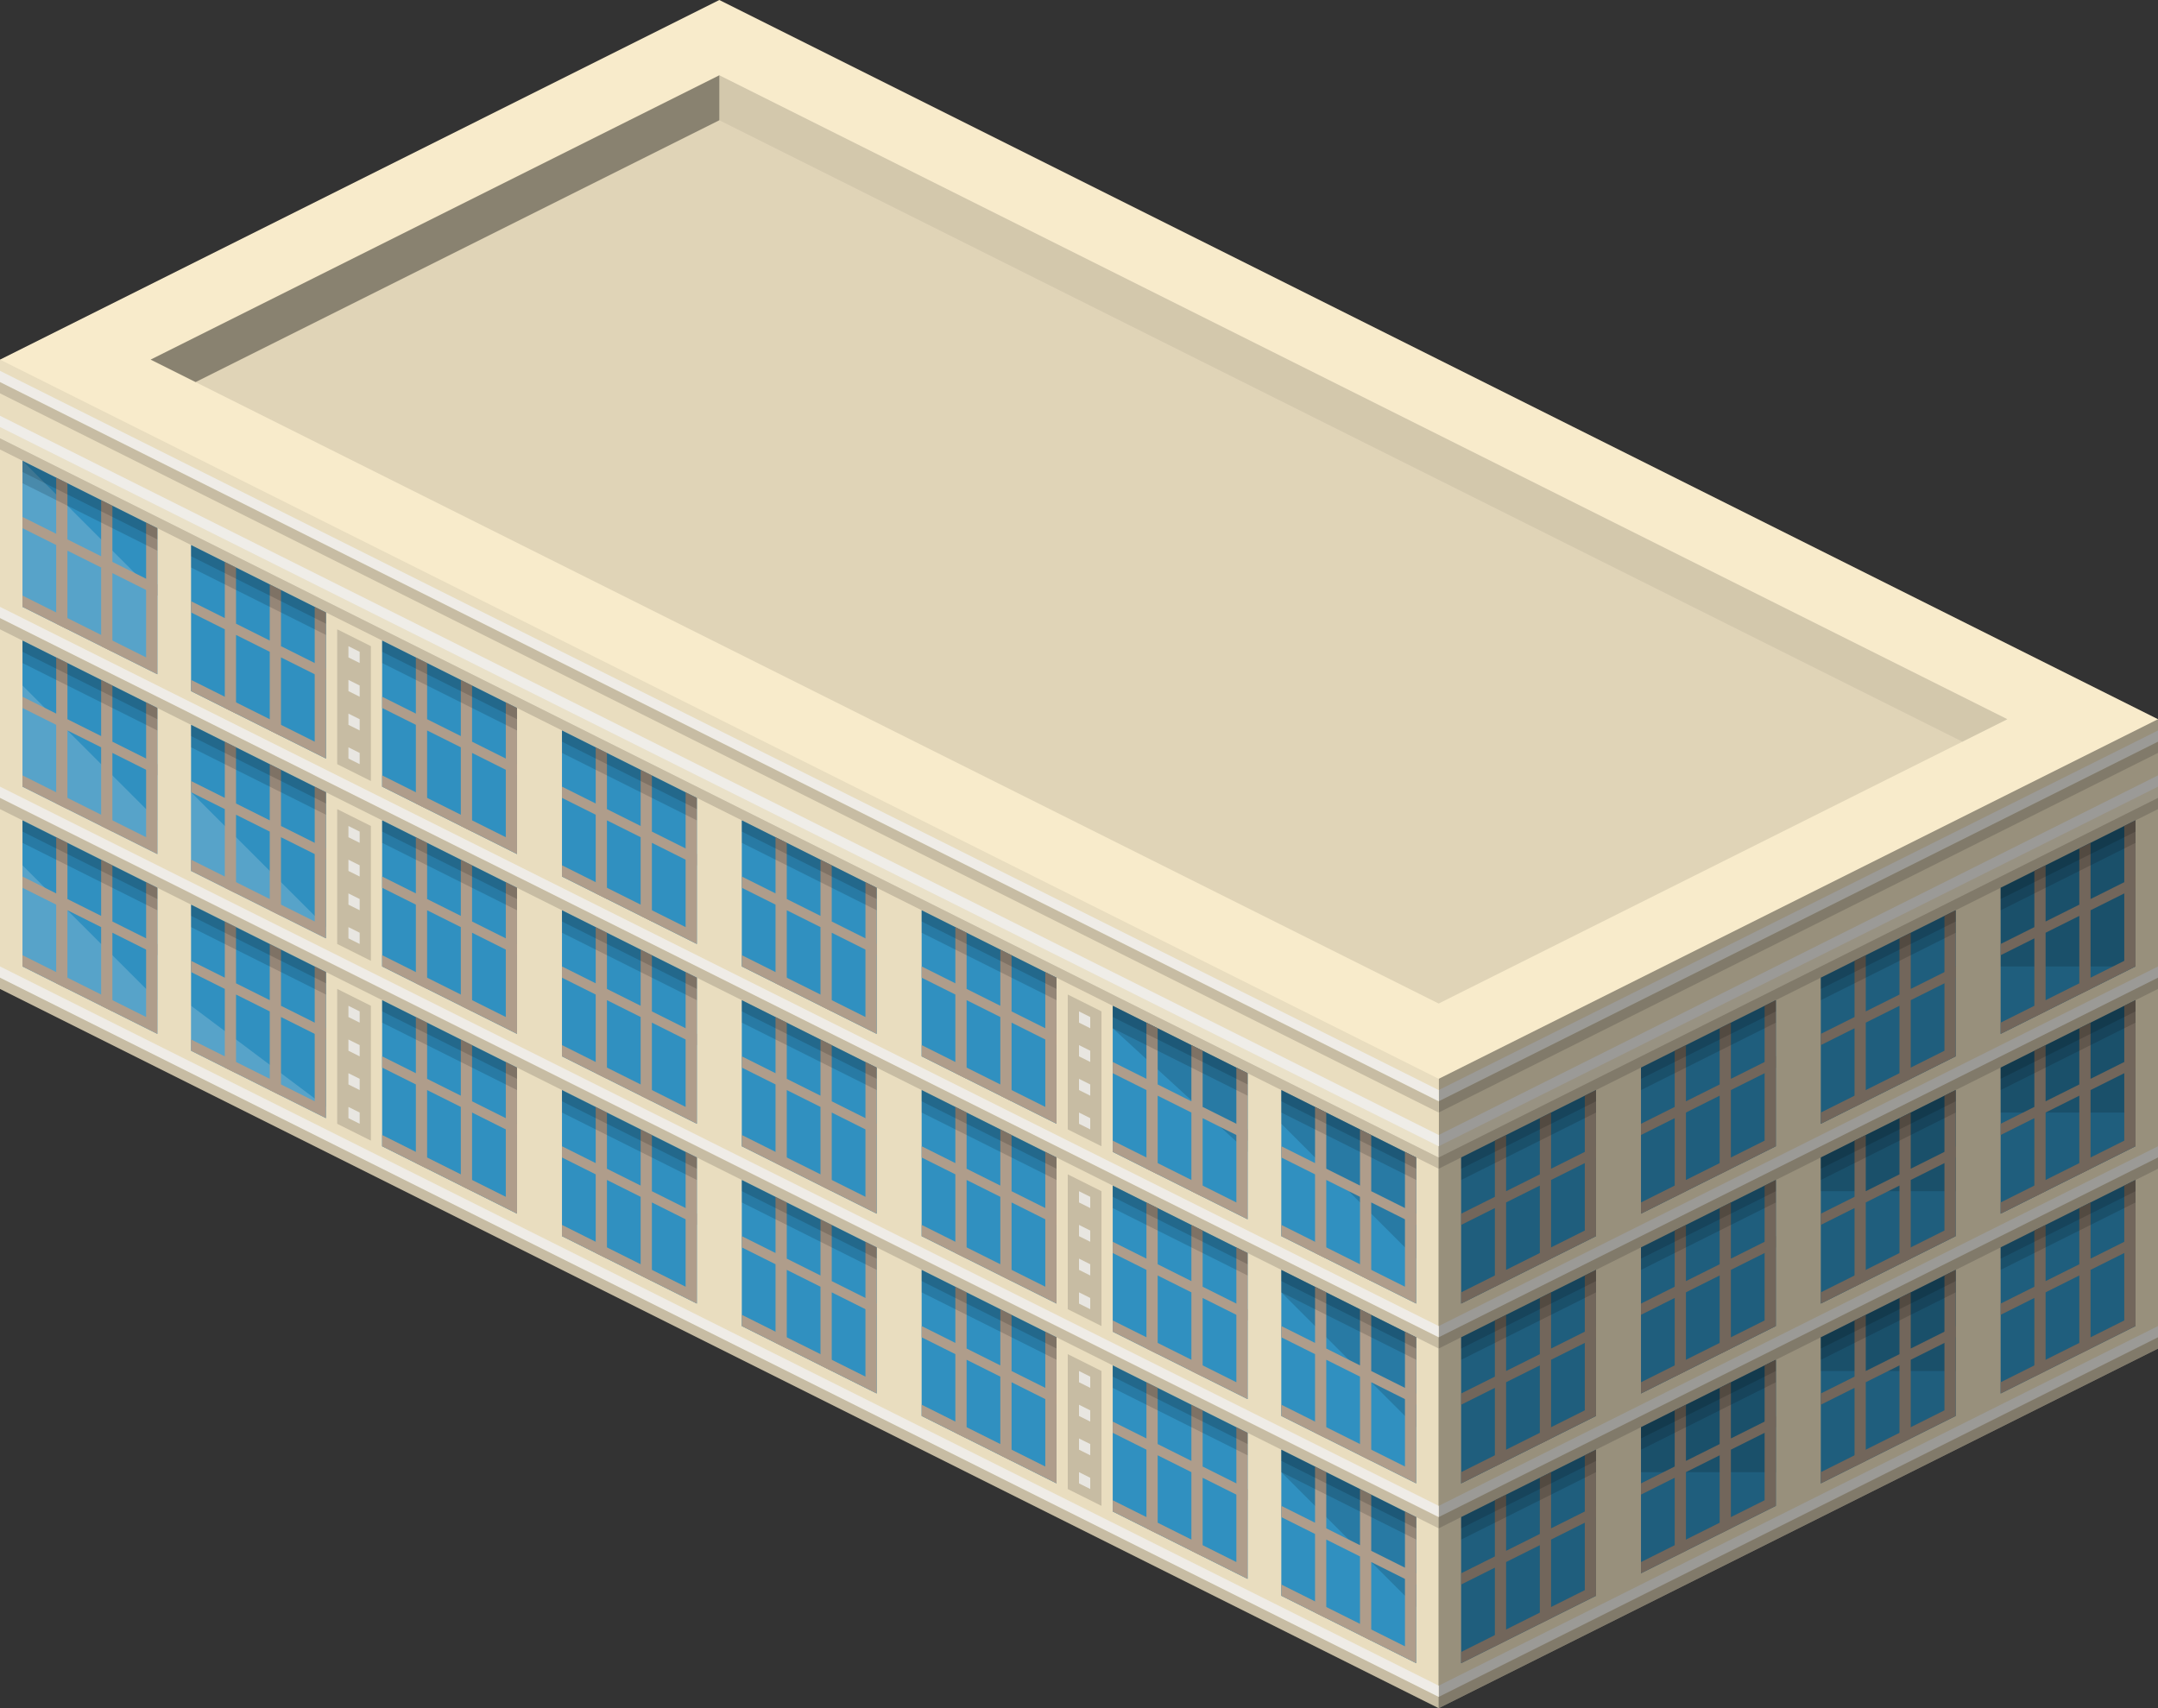 <?xml version="1.0" encoding="utf-8"?>
<!-- Generator: Adobe Illustrator 18.1.0, SVG Export Plug-In . SVG Version: 6.00 Build 0)  -->
<svg version="1.1" id="Layer_1" xmlns="http://www.w3.org/2000/svg" xmlns:xlink="http://www.w3.org/1999/xlink" x="0px" y="0px"
	 viewBox="0 0 192 152" enable-background="new 0 0 192 152" xml:space="preserve">
<rect x="0" y="0" width="192" height="152" fill="#333333" stroke="none"/>
<g>
	<polygon fill="#F8EBCB" points="64,0 0,32 0,38 128,102 192,70 192,64 	"/>
	<g>
		<polygon opacity="0.1" points="13.4,32 64,6.7 178.6,64 128,89.3 		"/>
		<polygon opacity="0.39" points="64,10.7 64,6.7 13.4,32 17.4,34 		"/>
		<polygon opacity="0.06" points="64,10.7 174.6,66 178.6,64 64,6.7 		"/>
	</g>
	<g>
		<polygon fill="#F8EBCB" points="192,120 128,152 128,96 192,64 		"/>
		<g>
			<polygon fill="#3399CC" points="142,126 130,132 130,119 142,113 			"/>
			<polygon fill="#BAA794" points="142,118 138,120 138,115 137,115.5 137,120.5 134,122 134,117 133,117.5 133,122.5 130,124 
				130,125 133,123.5 133,130.5 134,130 134,123 137,121.5 137,128.5 138,128 138,121 142,119 			"/>
			<polygon fill="#BAA794" points="141,113.5 141,125.5 130,131 130,132 142,126 142,113 			"/>
			<polygon opacity="0.15" points="142,115 130,121 130,119 142,113 			"/>
			<polygon opacity="0.15" points="142,114 130,120 130,119 142,113 			"/>
		</g>
		<g>
			<polygon fill="#3399CC" points="158,118 146,124 146,111 158,105 			"/>
			<polygon fill="#BAA794" points="158,110 154,112 154,107 153,107.5 153,112.5 150,114 150,109 149,109.5 149,114.5 146,116 
				146,117 149,115.5 149,122.5 150,122 150,115 153,113.5 153,120.5 154,120 154,113 158,111 			"/>
			<polygon fill="#BAA794" points="157,105.5 157,117.5 146,123 146,124 158,118 158,105 			"/>
			<polygon opacity="0.15" points="158,107 146,113 146,111 158,105 			"/>
			<polygon opacity="0.15" points="158,106 146,112 146,111 158,105 			"/>
		</g>
		<g>
			<polygon fill="#3399CC" points="174,110 162,116 162,103 174,97 			"/>
			<polygon opacity="0.15" points="174,106 162,106 162,103 174,97 			"/>
			<polygon fill="#BAA794" points="174,102 170,104 170,99 169,99.5 169,104.5 166,106 166,101 165,101.5 165,106.5 162,108 
				162,109 165,107.5 165,114.5 166,114 166,107 169,105.5 169,112.5 170,112 170,105 174,103 			"/>
			<polygon fill="#BAA794" points="173,97.5 173,109.5 162,115 162,116 174,110 174,97 			"/>
			<polygon opacity="0.15" points="174,99 162,105 162,103 174,97 			"/>
			<polygon opacity="0.15" points="174,98 162,104 162,103 174,97 			"/>
		</g>
		<g>
			<polygon fill="#3399CC" points="190,102 178,108 178,95 190,89 			"/>
			<polygon opacity="0.15" points="190,99 178,99 178,95 190,89 			"/>
			<polygon fill="#BAA794" points="190,94 186,96 186,91 185,91.5 185,96.5 182,98 182,93 181,93.5 181,98.5 178,100 178,101 
				181,99.5 181,106.5 182,106 182,99 185,97.5 185,104.5 186,104 186,97 190,95 			"/>
			<polygon fill="#BAA794" points="189,89.5 189,101.5 178,107 178,108 190,102 190,89 			"/>
			<polygon opacity="0.15" points="190,91 178,97 178,95 190,89 			"/>
			<polygon opacity="0.15" points="190,90 178,96 178,95 190,89 			"/>
		</g>
		<g>
			<polygon fill="#3399CC" points="142,142 130,148 130,135 142,129 			"/>
			<polygon fill="#BAA794" points="142,134 138,136 138,131 137,131.5 137,136.5 134,138 134,133 133,133.5 133,138.5 130,140 
				130,141 133,139.5 133,146.5 134,146 134,139 137,137.5 137,144.5 138,144 138,137 142,135 			"/>
			<polygon fill="#BAA794" points="141,129.5 141,141.5 130,147 130,148 142,142 142,129 			"/>
			<polygon opacity="0.15" points="142,131 130,137 130,135 142,129 			"/>
			<polygon opacity="0.15" points="142,130 130,136 130,135 142,129 			"/>
		</g>
		<g>
			<polygon fill="#3399CC" points="158,134 146,140 146,127 158,121 			"/>
			<polygon opacity="0.15" points="158,131 146,131 146,127 158,121 			"/>
			<polygon fill="#BAA794" points="158,126 154,128 154,123 153,123.5 153,128.5 150,130 150,125 149,125.5 149,130.5 146,132 
				146,133 149,131.5 149,138.5 150,138 150,131 153,129.5 153,136.5 154,136 154,129 158,127 			"/>
			<polygon fill="#BAA794" points="157,121.5 157,133.5 146,139 146,140 158,134 158,121 			"/>
			<polygon opacity="0.15" points="158,123 146,129 146,127 158,121 			"/>
			<polygon opacity="0.15" points="158,122 146,128 146,127 158,121 			"/>
		</g>
		<g>
			<polygon fill="#3399CC" points="174,126 162,132 162,119 174,113 			"/>
			<polygon opacity="0.15" points="174,122 162,122 162,119 174,113 			"/>
			<polygon fill="#BAA794" points="174,118 170,120 170,115 169,115.5 169,120.5 166,122 166,117 165,117.5 165,122.5 162,124 
				162,125 165,123.5 165,130.5 166,130 166,123 169,121.5 169,128.5 170,128 170,121 174,119 			"/>
			<polygon fill="#BAA794" points="173,113.5 173,125.5 162,131 162,132 174,126 174,113 			"/>
			<polygon opacity="0.15" points="174,115 162,121 162,119 174,113 			"/>
			<polygon opacity="0.15" points="174,114 162,120 162,119 174,113 			"/>
		</g>
		<g>
			<polygon fill="#3399CC" points="190,118 178,124 178,111 190,105 			"/>
			<polygon fill="#BAA794" points="190,110 186,112 186,107 185,107.5 185,112.5 182,114 182,109 181,109.5 181,114.5 178,116 
				178,117 181,115.5 181,122.5 182,122 182,115 185,113.5 185,120.5 186,120 186,113 190,111 			"/>
			<polygon fill="#BAA794" points="189,105.5 189,117.5 178,123 178,124 190,118 190,105 			"/>
			<polygon opacity="0.15" points="190,107 178,113 178,111 190,105 			"/>
			<polygon opacity="0.15" points="190,106 178,112 178,111 190,105 			"/>
		</g>
		<g>
			<polygon fill="#3399CC" points="142,110 130,116 130,103 142,97 			"/>
			<polygon fill="#BAA794" points="142,102 138,104 138,99 137,99.5 137,104.5 134,106 134,101 133,101.5 133,106.5 130,108 
				130,109 133,107.5 133,114.5 134,114 134,107 137,105.5 137,112.5 138,112 138,105 142,103 			"/>
			<polygon fill="#BAA794" points="141,97.5 141,109.5 130,115 130,116 142,110 142,97 			"/>
			<polygon opacity="0.15" points="142,99 130,105 130,103 142,97 			"/>
			<polygon opacity="0.15" points="142,98 130,104 130,103 142,97 			"/>
		</g>
		<g>
			<polygon fill="#3399CC" points="158,102 146,108 146,95 158,89 			"/>
			<polygon fill="#BAA794" points="158,94 154,96 154,91 153,91.5 153,96.5 150,98 150,93 149,93.5 149,98.5 146,100 146,101 
				149,99.5 149,106.5 150,106 150,99 153,97.5 153,104.5 154,104 154,97 158,95 			"/>
			<polygon fill="#BAA794" points="157,89.5 157,101.5 146,107 146,108 158,102 158,89 			"/>
			<polygon opacity="0.15" points="158,91 146,97 146,95 158,89 			"/>
			<polygon opacity="0.15" points="158,90 146,96 146,95 158,89 			"/>
		</g>
		<g>
			<polygon fill="#3399CC" points="174,94 162,100 162,87 174,81 			"/>
			<polygon fill="#BAA794" points="174,86 170,88 170,83 169,83.5 169,88.5 166,90 166,85 165,85.5 165,90.5 162,92 162,93 
				165,91.5 165,98.5 166,98 166,91 169,89.5 169,96.5 170,96 170,89 174,87 			"/>
			<polygon fill="#BAA794" points="173,81.5 173,93.5 162,99 162,100 174,94 174,81 			"/>
			<polygon opacity="0.15" points="174,83 162,89 162,87 174,81 			"/>
			<polygon opacity="0.15" points="174,82 162,88 162,87 174,81 			"/>
		</g>
		<g>
			<polygon fill="#3399CC" points="190,86 178,92 178,79 190,73 			"/>
			<polygon opacity="0.15" points="190,86 178,86 178,79 190,73 			"/>
			<polygon fill="#BAA794" points="190,78 186,80 186,75 185,75.5 185,80.5 182,82 182,77 181,77.5 181,82.5 178,84 178,85 
				181,83.5 181,90.5 182,90 182,83 185,81.5 185,88.5 186,88 186,81 190,79 			"/>
			<polygon fill="#BAA794" points="189,73.5 189,85.5 178,91 178,92 190,86 190,73 			"/>
			<polygon opacity="0.15" points="190,75 178,81 178,79 190,73 			"/>
			<polygon opacity="0.15" points="190,74 178,80 178,79 190,73 			"/>
		</g>
		<g>
			<polygon opacity="0.2" fill="#FFFFFF" points="192,71 128,103 128,101 192,69 			"/>
			<polygon opacity="0.8" fill="#FFFFFF" points="192,70 128,102 128,101 192,69 			"/>
			<polygon opacity="0.15" points="192,72 128,104 128,103 192,71 			"/>
			<polygon opacity="0.8" fill="#FFFFFF" points="192,87 128,119 128,118 192,86 			"/>
			<polygon opacity="0.15" points="192,88 128,120 128,119 192,87 			"/>
			<polygon opacity="0.8" fill="#FFFFFF" points="192,66 128,98 128,97 192,65 			"/>
			<polygon opacity="0.15" points="192,67 128,99 128,98 192,66 			"/>
			<polygon opacity="0.8" fill="#FFFFFF" points="192,103 128,135 128,134 192,102 			"/>
			<polygon opacity="0.15" points="192,104 128,136 128,135 192,103 			"/>
			<polygon opacity="0.8" fill="#FFFFFF" points="192,119 128,151 128,150 192,118 			"/>
			<polygon opacity="0.15" points="192,120 128,152 128,151 192,119 			"/>
		</g>
		<polygon opacity="0.39" points="192,120 128,152 128,96 192,64 		"/>
	</g>
	<g>
		<polygon fill="#F8EBCB" points="0,32 0,88 128,152 128,96 		"/>
		<g>
			<polygon fill="#3399CC" points="78,108 66,102 66,89 78,95 			"/>
			<polygon fill="#BAA794" points="78,100 74,98 74,93 73,92.5 73,97.5 70,96 70,91 69,90.5 69,95.5 66,94 66,95 69,96.5 69,103.5 
				70,104 70,97 73,98.5 73,105.5 74,106 74,99 78,101 			"/>
			<polygon fill="#BAA794" points="77,94.5 77,106.5 66,101 66,102 78,108 78,95 			"/>
			<polygon opacity="0.15" points="78,97 66,91 66,89 78,95 			"/>
			<polygon opacity="0.15" points="78,96 66,90 66,89 78,95 			"/>
		</g>
		<g>
			<polygon fill="#3399CC" points="94,116 82,110 82,97 94,103 			"/>
			<polygon fill="#BAA794" points="94,108 90,106 90,101 89,100.5 89,105.5 86,104 86,99 85,98.5 85,103.5 82,102 82,103 85,104.5 
				85,111.5 86,112 86,105 89,106.5 89,113.5 90,114 90,107 94,109 			"/>
			<polygon fill="#BAA794" points="93,102.5 93,114.5 82,109 82,110 94,116 94,103 			"/>
			<polygon opacity="0.15" points="94,105 82,99 82,97 94,103 			"/>
			<polygon opacity="0.15" points="94,104 82,98 82,97 94,103 			"/>
		</g>
		<g>
			<polygon fill="#3399CC" points="111,124.5 99,118.5 99,105.5 111,111.5 			"/>
			<polygon fill="#BAA794" points="111,116.5 107,114.5 107,109.5 106,109 106,114 103,112.5 103,107.5 102,107 102,112 99,110.5 
				99,111.5 102,113 102,120 103,120.5 103,113.5 106,115 106,122 107,122.5 107,115.5 111,117.5 			"/>
			<polygon fill="#BAA794" points="110,111 110,123 99,117.5 99,118.5 111,124.5 111,111.5 			"/>
			<polygon opacity="0.15" points="111,113.5 99,107.5 99,105.5 111,111.5 			"/>
			<polygon opacity="0.15" points="111,112.5 99,106.5 99,105.5 111,111.5 			"/>
		</g>
		<g>
			<polygon fill="#3399CC" points="126,132 114,126 114,113 126,119 			"/>
			<polygon opacity="0.15" points="126,127 114,115 114,113 126,119 			"/>
			<polygon fill="#BAA794" points="126,124 122,122 122,117 121,116.5 121,121.5 118,120 118,115 117,114.5 117,119.5 114,118 
				114,119 117,120.5 117,127.5 118,128 118,121 121,122.5 121,129.5 122,130 122,123 126,125 			"/>
			<polygon fill="#BAA794" points="125,118.5 125,130.5 114,125 114,126 126,132 126,119 			"/>
			<polygon opacity="0.15" points="126,121 114,115 114,113 126,119 			"/>
			<polygon opacity="0.15" points="126,120 114,114 114,113 126,119 			"/>
		</g>
		<g>
			<polygon fill="#3399CC" points="78,92 66,86 66,73 78,79 			"/>
			<polygon fill="#BAA794" points="78,84 74,82 74,77 73,76.5 73,81.5 70,80 70,75 69,74.5 69,79.5 66,78 66,79 69,80.5 69,87.5 
				70,88 70,81 73,82.5 73,89.5 74,90 74,83 78,85 			"/>
			<polygon fill="#BAA794" points="77,78.5 77,90.5 66,85 66,86 78,92 78,79 			"/>
			<polygon opacity="0.15" points="78,81 66,75 66,73 78,79 			"/>
			<polygon opacity="0.15" points="78,80 66,74 66,73 78,79 			"/>
		</g>
		<g>
			<polygon fill="#3399CC" points="94,100 82,94 82,81 94,87 			"/>
			<polygon fill="#BAA794" points="94,92 90,90 90,85 89,84.5 89,89.5 86,88 86,83 85,82.5 85,87.5 82,86 82,87 85,88.5 85,95.5 
				86,96 86,89 89,90.5 89,97.5 90,98 90,91 94,93 			"/>
			<polygon fill="#BAA794" points="93,86.5 93,98.5 82,93 82,94 94,100 94,87 			"/>
			<polygon opacity="0.15" points="94,89 82,83 82,81 94,87 			"/>
			<polygon opacity="0.15" points="94,88 82,82 82,81 94,87 			"/>
		</g>
		<g>
			<polygon fill="#3399CC" points="111,108.5 99,102.5 99,89.5 111,95.5 			"/>
			<polygon opacity="0.15" points="111,102.5 99,91.5 99,89.5 111,95.5 			"/>
			<polygon fill="#BAA794" points="111,100.5 107,98.5 107,93.5 106,93 106,98 103,96.5 103,91.5 102,91 102,96 99,94.5 99,95.5 
				102,97 102,104 103,104.5 103,97.5 106,99 106,106 107,106.5 107,99.5 111,101.5 			"/>
			<polygon fill="#BAA794" points="110,95 110,107 99,101.5 99,102.5 111,108.5 111,95.5 			"/>
			<polygon opacity="0.15" points="111,97.5 99,91.5 99,89.5 111,95.5 			"/>
			<polygon opacity="0.15" points="111,96.5 99,90.5 99,89.5 111,95.5 			"/>
		</g>
		<g>
			<polygon fill="#3399CC" points="126,116 114,110 114,97 126,103 			"/>
			<polygon opacity="0.15" points="126,112 114,100 114,97 126,103 			"/>
			<polygon fill="#BAA794" points="126,108 122,106 122,101 121,100.5 121,105.5 118,104 118,99 117,98.5 117,103.5 114,102 
				114,103 117,104.5 117,111.5 118,112 118,105 121,106.5 121,113.5 122,114 122,107 126,109 			"/>
			<polygon fill="#BAA794" points="125,102.5 125,114.5 114,109 114,110 126,116 126,103 			"/>
			<polygon opacity="0.15" points="126,105 114,99 114,97 126,103 			"/>
			<polygon opacity="0.15" points="126,104 114,98 114,97 126,103 			"/>
		</g>
		<g>
			<polygon opacity="0.2" fill="#FFFFFF" points="128,103 0,39 0,37 128,101 			"/>
			<polygon opacity="0.8" fill="#FFFFFF" points="128,102 0,38 0,37 128,101 			"/>
			<polygon opacity="0.15" points="128,104 0,40 0,39 128,103 			"/>
			<polygon opacity="0.8" fill="#FFFFFF" points="128,119 0,55 0,54 128,118 			"/>
			<polygon opacity="0.15" points="128,120 0,56 0,55 128,119 			"/>
			<polygon opacity="0.8" fill="#FFFFFF" points="128,98 0,34 0,33 128,97 			"/>
			<polygon opacity="0.15" points="128,99 0,35 0,34 128,98 			"/>
			<polygon opacity="0.8" fill="#FFFFFF" points="128,135 0,71 0,70 128,134 			"/>
			<polygon opacity="0.15" points="128,136 0,72 0,71 128,135 			"/>
			<polygon opacity="0.8" fill="#FFFFFF" points="128,151 0,87 0,86 128,150 			"/>
			<polygon opacity="0.15" points="128,152 0,88 0,87 128,151 			"/>
		</g>
		<g>
			<polygon fill="#3399CC" points="14,76 2,70 2,57 14,63 			"/>
			<polygon opacity="0.2" fill="#FFFFFF" points="14,76 2,70 2,61 14,73 			"/>
			<polygon fill="#BAA794" points="14,68 10,66 10,61 9,60.5 9,65.5 6,64 6,59 5,58.5 5,63.5 2,62 2,63 5,64.5 5,71.5 6,72 6,65 
				9,66.5 9,73.5 10,74 10,67 14,69 			"/>
			<polygon fill="#BAA794" points="13,62.5 13,74.5 2,69 2,70 14,76 14,63 			"/>
			<polygon opacity="0.15" points="14,65 2,59 2,57 14,63 			"/>
			<polygon opacity="0.15" points="14,64 2,58 2,57 14,63 			"/>
		</g>
		<g>
			<polygon fill="#3399CC" points="29,83.5 17,77.5 17,64.5 29,70.5 			"/>
			<polygon opacity="0.2" fill="#FFFFFF" points="29,83.5 17,77.5 17,70.5 29,82.5 			"/>
			<polygon fill="#BAA794" points="29,75.5 25,73.5 25,68.5 24,68 24,73 21,71.5 21,66.5 20,66 20,71 17,69.5 17,70.5 20,72 20,79 
				21,79.5 21,72.5 24,74 24,81 25,81.5 25,74.5 29,76.5 			"/>
			<polygon fill="#BAA794" points="28,70 28,82 17,76.5 17,77.5 29,83.5 29,70.5 			"/>
			<polygon opacity="0.15" points="29,72.5 17,66.5 17,64.5 29,70.5 			"/>
			<polygon opacity="0.15" points="29,71.5 17,65.5 17,64.5 29,70.5 			"/>
		</g>
		<g>
			<polygon fill="#3399CC" points="46,92 34,86 34,73 46,79 			"/>
			<polygon fill="#BAA794" points="46,84 42,82 42,77 41,76.5 41,81.5 38,80 38,75 37,74.5 37,79.5 34,78 34,79 37,80.5 37,87.5 
				38,88 38,81 41,82.5 41,89.5 42,90 42,83 46,85 			"/>
			<polygon fill="#BAA794" points="45,78.5 45,90.5 34,85 34,86 46,92 46,79 			"/>
			<polygon opacity="0.15" points="46,81 34,75 34,73 46,79 			"/>
			<polygon opacity="0.15" points="46,80 34,74 34,73 46,79 			"/>
		</g>
		<g>
			<polygon fill="#3399CC" points="62,100 50,94 50,81 62,87 			"/>
			<polygon fill="#BAA794" points="62,92 58,90 58,85 57,84.5 57,89.5 54,88 54,83 53,82.5 53,87.5 50,86 50,87 53,88.5 53,95.5 
				54,96 54,89 57,90.5 57,97.5 58,98 58,91 62,93 			"/>
			<polygon fill="#BAA794" points="61,86.5 61,98.5 50,93 50,94 62,100 62,87 			"/>
			<polygon opacity="0.15" points="62,89 50,83 50,81 62,87 			"/>
			<polygon opacity="0.15" points="62,88 50,82 50,81 62,87 			"/>
		</g>
		<g>
			<polygon fill="#3399CC" points="14,60 2,54 2,41 14,47 			"/>
			<polygon opacity="0.2" fill="#FFFFFF" points="14,60 2,54 2,41 14,53 			"/>
			<polygon fill="#BAA794" points="14,52 10,50 10,45 9,44.5 9,49.5 6,48 6,43 5,42.5 5,47.5 2,46 2,47 5,48.5 5,55.5 6,56 6,49 
				9,50.5 9,57.5 10,58 10,51 14,53 			"/>
			<polygon fill="#BAA794" points="13,46.5 13,58.5 2,53 2,54 14,60 14,47 			"/>
			<polygon opacity="0.15" points="14,49 2,43 2,41 14,47 			"/>
			<polygon opacity="0.15" points="14,48 2,42 2,41 14,47 			"/>
		</g>
		<g>
			<polygon fill="#3399CC" points="29,67.5 17,61.5 17,48.5 29,54.5 			"/>
			<polygon fill="#BAA794" points="29,59.5 25,57.5 25,52.5 24,52 24,57 21,55.5 21,50.5 20,50 20,55 17,53.5 17,54.5 20,56 20,63 
				21,63.5 21,56.5 24,58 24,65 25,65.5 25,58.5 29,60.5 			"/>
			<polygon fill="#BAA794" points="28,54 28,66 17,60.5 17,61.5 29,67.5 29,54.5 			"/>
			<polygon opacity="0.15" points="29,56.5 17,50.5 17,48.5 29,54.5 			"/>
			<polygon opacity="0.15" points="29,55.5 17,49.5 17,48.5 29,54.5 			"/>
		</g>
		<g>
			<polygon fill="#3399CC" points="46,76 34,70 34,57 46,63 			"/>
			<polygon fill="#BAA794" points="46,68 42,66 42,61 41,60.5 41,65.5 38,64 38,59 37,58.5 37,63.5 34,62 34,63 37,64.5 37,71.5 
				38,72 38,65 41,66.5 41,73.5 42,74 42,67 46,69 			"/>
			<polygon fill="#BAA794" points="45,62.5 45,74.5 34,69 34,70 46,76 46,63 			"/>
			<polygon opacity="0.15" points="46,65 34,59 34,57 46,63 			"/>
			<polygon opacity="0.15" points="46,64 34,58 34,57 46,63 			"/>
		</g>
		<g>
			<polygon fill="#3399CC" points="62,84 50,78 50,65 62,71 			"/>
			<polygon fill="#BAA794" points="62,76 58,74 58,69 57,68.5 57,73.5 54,72 54,67 53,66.5 53,71.5 50,70 50,71 53,72.5 53,79.5 
				54,80 54,73 57,74.5 57,81.5 58,82 58,75 62,77 			"/>
			<polygon fill="#BAA794" points="61,70.5 61,82.5 50,77 50,78 62,84 62,71 			"/>
			<polygon opacity="0.15" points="62,73 50,67 50,65 62,71 			"/>
			<polygon opacity="0.15" points="62,72 50,66 50,65 62,71 			"/>
		</g>
		<g>
			<polygon opacity="0.15" points="33,85.5 30,84 30,72 33,73.5 			"/>
			<polygon opacity="0.8" fill="#FFFFFF" points="32,75 31,74.5 31,73.5 32,74 			"/>
			<polygon opacity="0.8" fill="#FFFFFF" points="32,78 31,77.5 31,76.5 32,77 			"/>
			<polygon opacity="0.8" fill="#FFFFFF" points="32,81 31,80.5 31,79.5 32,80 			"/>
			<polygon opacity="0.8" fill="#FFFFFF" points="32,84 31,83.5 31,82.5 32,83 			"/>
		</g>
		<g>
			<polygon opacity="0.15" points="33,101.5 30,100 30,88 33,89.5 			"/>
			<polygon opacity="0.8" fill="#FFFFFF" points="32,91 31,90.5 31,89.5 32,90 			"/>
			<polygon opacity="0.8" fill="#FFFFFF" points="32,94 31,93.5 31,92.5 32,93 			"/>
			<polygon opacity="0.8" fill="#FFFFFF" points="32,97 31,96.5 31,95.5 32,96 			"/>
			<polygon opacity="0.8" fill="#FFFFFF" points="32,100 31,99.5 31,98.5 32,99 			"/>
		</g>
		<g>
			<polygon opacity="0.15" points="98,118 95,116.5 95,104.5 98,106 			"/>
			<polygon opacity="0.8" fill="#FFFFFF" points="97,107.5 96,107 96,106 97,106.5 			"/>
			<polygon opacity="0.8" fill="#FFFFFF" points="97,110.5 96,110 96,109 97,109.5 			"/>
			<polygon opacity="0.8" fill="#FFFFFF" points="97,113.5 96,113 96,112 97,112.5 			"/>
			<polygon opacity="0.8" fill="#FFFFFF" points="97,116.5 96,116 96,115 97,115.5 			"/>
		</g>
		<g>
			<polygon fill="#3399CC" points="78,124 66,118 66,105 78,111 			"/>
			<polygon fill="#BAA794" points="78,116 74,114 74,109 73,108.5 73,113.5 70,112 70,107 69,106.5 69,111.5 66,110 66,111 
				69,112.5 69,119.5 70,120 70,113 73,114.5 73,121.5 74,122 74,115 78,117 			"/>
			<polygon fill="#BAA794" points="77,110.5 77,122.5 66,117 66,118 78,124 78,111 			"/>
			<polygon opacity="0.15" points="78,113 66,107 66,105 78,111 			"/>
			<polygon opacity="0.15" points="78,112 66,106 66,105 78,111 			"/>
		</g>
		<g>
			<polygon fill="#3399CC" points="94,132 82,126 82,113 94,119 			"/>
			<polygon fill="#BAA794" points="94,124 90,122 90,117 89,116.5 89,121.5 86,120 86,115 85,114.5 85,119.5 82,118 82,119 
				85,120.5 85,127.5 86,128 86,121 89,122.5 89,129.5 90,130 90,123 94,125 			"/>
			<polygon fill="#BAA794" points="93,118.5 93,130.5 82,125 82,126 94,132 94,119 			"/>
			<polygon opacity="0.15" points="94,121 82,115 82,113 94,119 			"/>
			<polygon opacity="0.15" points="94,120 82,114 82,113 94,119 			"/>
		</g>
		<g>
			<polygon fill="#3399CC" points="111,140.5 99,134.5 99,121.5 111,127.5 			"/>
			<polygon fill="#BAA794" points="111,132.5 107,130.5 107,125.5 106,125 106,130 103,128.5 103,123.5 102,123 102,128 99,126.5 
				99,127.5 102,129 102,136 103,136.5 103,129.5 106,131 106,138 107,138.5 107,131.5 111,133.5 			"/>
			<polygon fill="#BAA794" points="110,127 110,139 99,133.5 99,134.5 111,140.5 111,127.5 			"/>
			<polygon opacity="0.15" points="111,129.5 99,123.5 99,121.5 111,127.5 			"/>
			<polygon opacity="0.15" points="111,128.5 99,122.5 99,121.5 111,127.5 			"/>
		</g>
		<g>
			<polygon fill="#3399CC" points="126,148 114,142 114,129 126,135 			"/>
			<polygon opacity="0.15" points="126,143 114,131 114,129 126,135 			"/>
			<polygon fill="#BAA794" points="126,140 122,138 122,133 121,132.5 121,137.5 118,136 118,131 117,130.5 117,135.5 114,134 
				114,135 117,136.5 117,143.5 118,144 118,137 121,138.5 121,145.5 122,146 122,139 126,141 			"/>
			<polygon fill="#BAA794" points="125,134.5 125,146.5 114,141 114,142 126,148 126,135 			"/>
			<polygon opacity="0.15" points="126,137 114,131 114,129 126,135 			"/>
			<polygon opacity="0.15" points="126,136 114,130 114,129 126,135 			"/>
		</g>
		<g>
			<polygon fill="#3399CC" points="14,92 2,86 2,73 14,79 			"/>
			<polygon opacity="0.2" fill="#FFFFFF" points="14,92 2,86 2,77 14,89 			"/>
			<polygon fill="#BAA794" points="14,84 10,82 10,77 9,76.5 9,81.5 6,80 6,75 5,74.5 5,79.5 2,78 2,79 5,80.5 5,87.5 6,88 6,81 
				9,82.5 9,89.5 10,90 10,83 14,85 			"/>
			<polygon fill="#BAA794" points="13,78.5 13,90.5 2,85 2,86 14,92 14,79 			"/>
			<polygon opacity="0.15" points="14,81 2,75 2,73 14,79 			"/>
			<polygon opacity="0.15" points="14,80 2,74 2,73 14,79 			"/>
		</g>
		<g>
			<polygon fill="#3399CC" points="29,99.5 17,93.5 17,80.5 29,86.5 			"/>
			<polygon opacity="0.2" fill="#FFFFFF" points="29,99.5 17,93.5 17,89.5 29,98.5 			"/>
			<polygon fill="#BAA794" points="29,91.5 25,89.5 25,84.5 24,84 24,89 21,87.5 21,82.5 20,82 20,87 17,85.5 17,86.5 20,88 20,95 
				21,95.5 21,88.5 24,90 24,97 25,97.5 25,90.5 29,92.5 			"/>
			<polygon fill="#BAA794" points="28,86 28,98 17,92.5 17,93.5 29,99.5 29,86.5 			"/>
			<polygon opacity="0.15" points="29,88.5 17,82.5 17,80.5 29,86.5 			"/>
			<polygon opacity="0.15" points="29,87.5 17,81.5 17,80.5 29,86.5 			"/>
		</g>
		<g>
			<polygon fill="#3399CC" points="46,108 34,102 34,89 46,95 			"/>
			<polygon fill="#BAA794" points="46,100 42,98 42,93 41,92.5 41,97.5 38,96 38,91 37,90.5 37,95.5 34,94 34,95 37,96.5 37,103.5 
				38,104 38,97 41,98.5 41,105.5 42,106 42,99 46,101 			"/>
			<polygon fill="#BAA794" points="45,94.5 45,106.5 34,101 34,102 46,108 46,95 			"/>
			<polygon opacity="0.15" points="46,97 34,91 34,89 46,95 			"/>
			<polygon opacity="0.15" points="46,96 34,90 34,89 46,95 			"/>
		</g>
		<g>
			<polygon fill="#3399CC" points="62,116 50,110 50,97 62,103 			"/>
			<polygon fill="#BAA794" points="62,108 58,106 58,101 57,100.5 57,105.5 54,104 54,99 53,98.5 53,103.5 50,102 50,103 53,104.5 
				53,111.5 54,112 54,105 57,106.5 57,113.5 58,114 58,107 62,109 			"/>
			<polygon fill="#BAA794" points="61,102.5 61,114.5 50,109 50,110 62,116 62,103 			"/>
			<polygon opacity="0.15" points="62,105 50,99 50,97 62,103 			"/>
			<polygon opacity="0.15" points="62,104 50,98 50,97 62,103 			"/>
		</g>
		<g>
			<polygon opacity="0.15" points="98,134 95,132.5 95,120.5 98,122 			"/>
			<polygon opacity="0.8" fill="#FFFFFF" points="97,123.5 96,123 96,122 97,122.5 			"/>
			<polygon opacity="0.8" fill="#FFFFFF" points="97,126.5 96,126 96,125 97,125.5 			"/>
			<polygon opacity="0.8" fill="#FFFFFF" points="97,129.5 96,129 96,128 97,128.5 			"/>
			<polygon opacity="0.8" fill="#FFFFFF" points="97,132.5 96,132 96,131 97,131.5 			"/>
		</g>
		<g>
			<polygon opacity="0.15" points="33,69.5 30,68 30,56 33,57.5 			"/>
			<polygon opacity="0.8" fill="#FFFFFF" points="32,59 31,58.5 31,57.5 32,58 			"/>
			<polygon opacity="0.8" fill="#FFFFFF" points="32,62 31,61.5 31,60.5 32,61 			"/>
			<polygon opacity="0.8" fill="#FFFFFF" points="32,65 31,64.5 31,63.5 32,64 			"/>
			<polygon opacity="0.8" fill="#FFFFFF" points="32,68 31,67.5 31,66.5 32,67 			"/>
		</g>
		<g>
			<polygon opacity="0.15" points="98,102 95,100.5 95,88.5 98,90 			"/>
			<polygon opacity="0.8" fill="#FFFFFF" points="97,91.5 96,91 96,90 97,90.5 			"/>
			<polygon opacity="0.8" fill="#FFFFFF" points="97,94.5 96,94 96,93 97,93.5 			"/>
			<polygon opacity="0.8" fill="#FFFFFF" points="97,97.5 96,97 96,96 97,96.5 			"/>
			<polygon opacity="0.8" fill="#FFFFFF" points="97,100.5 96,100 96,99 97,99.5 			"/>
		</g>
		<polygon opacity="0.06" points="0,32 0,88 128,152 128,96 		"/>
	</g>
</g>
</svg>
